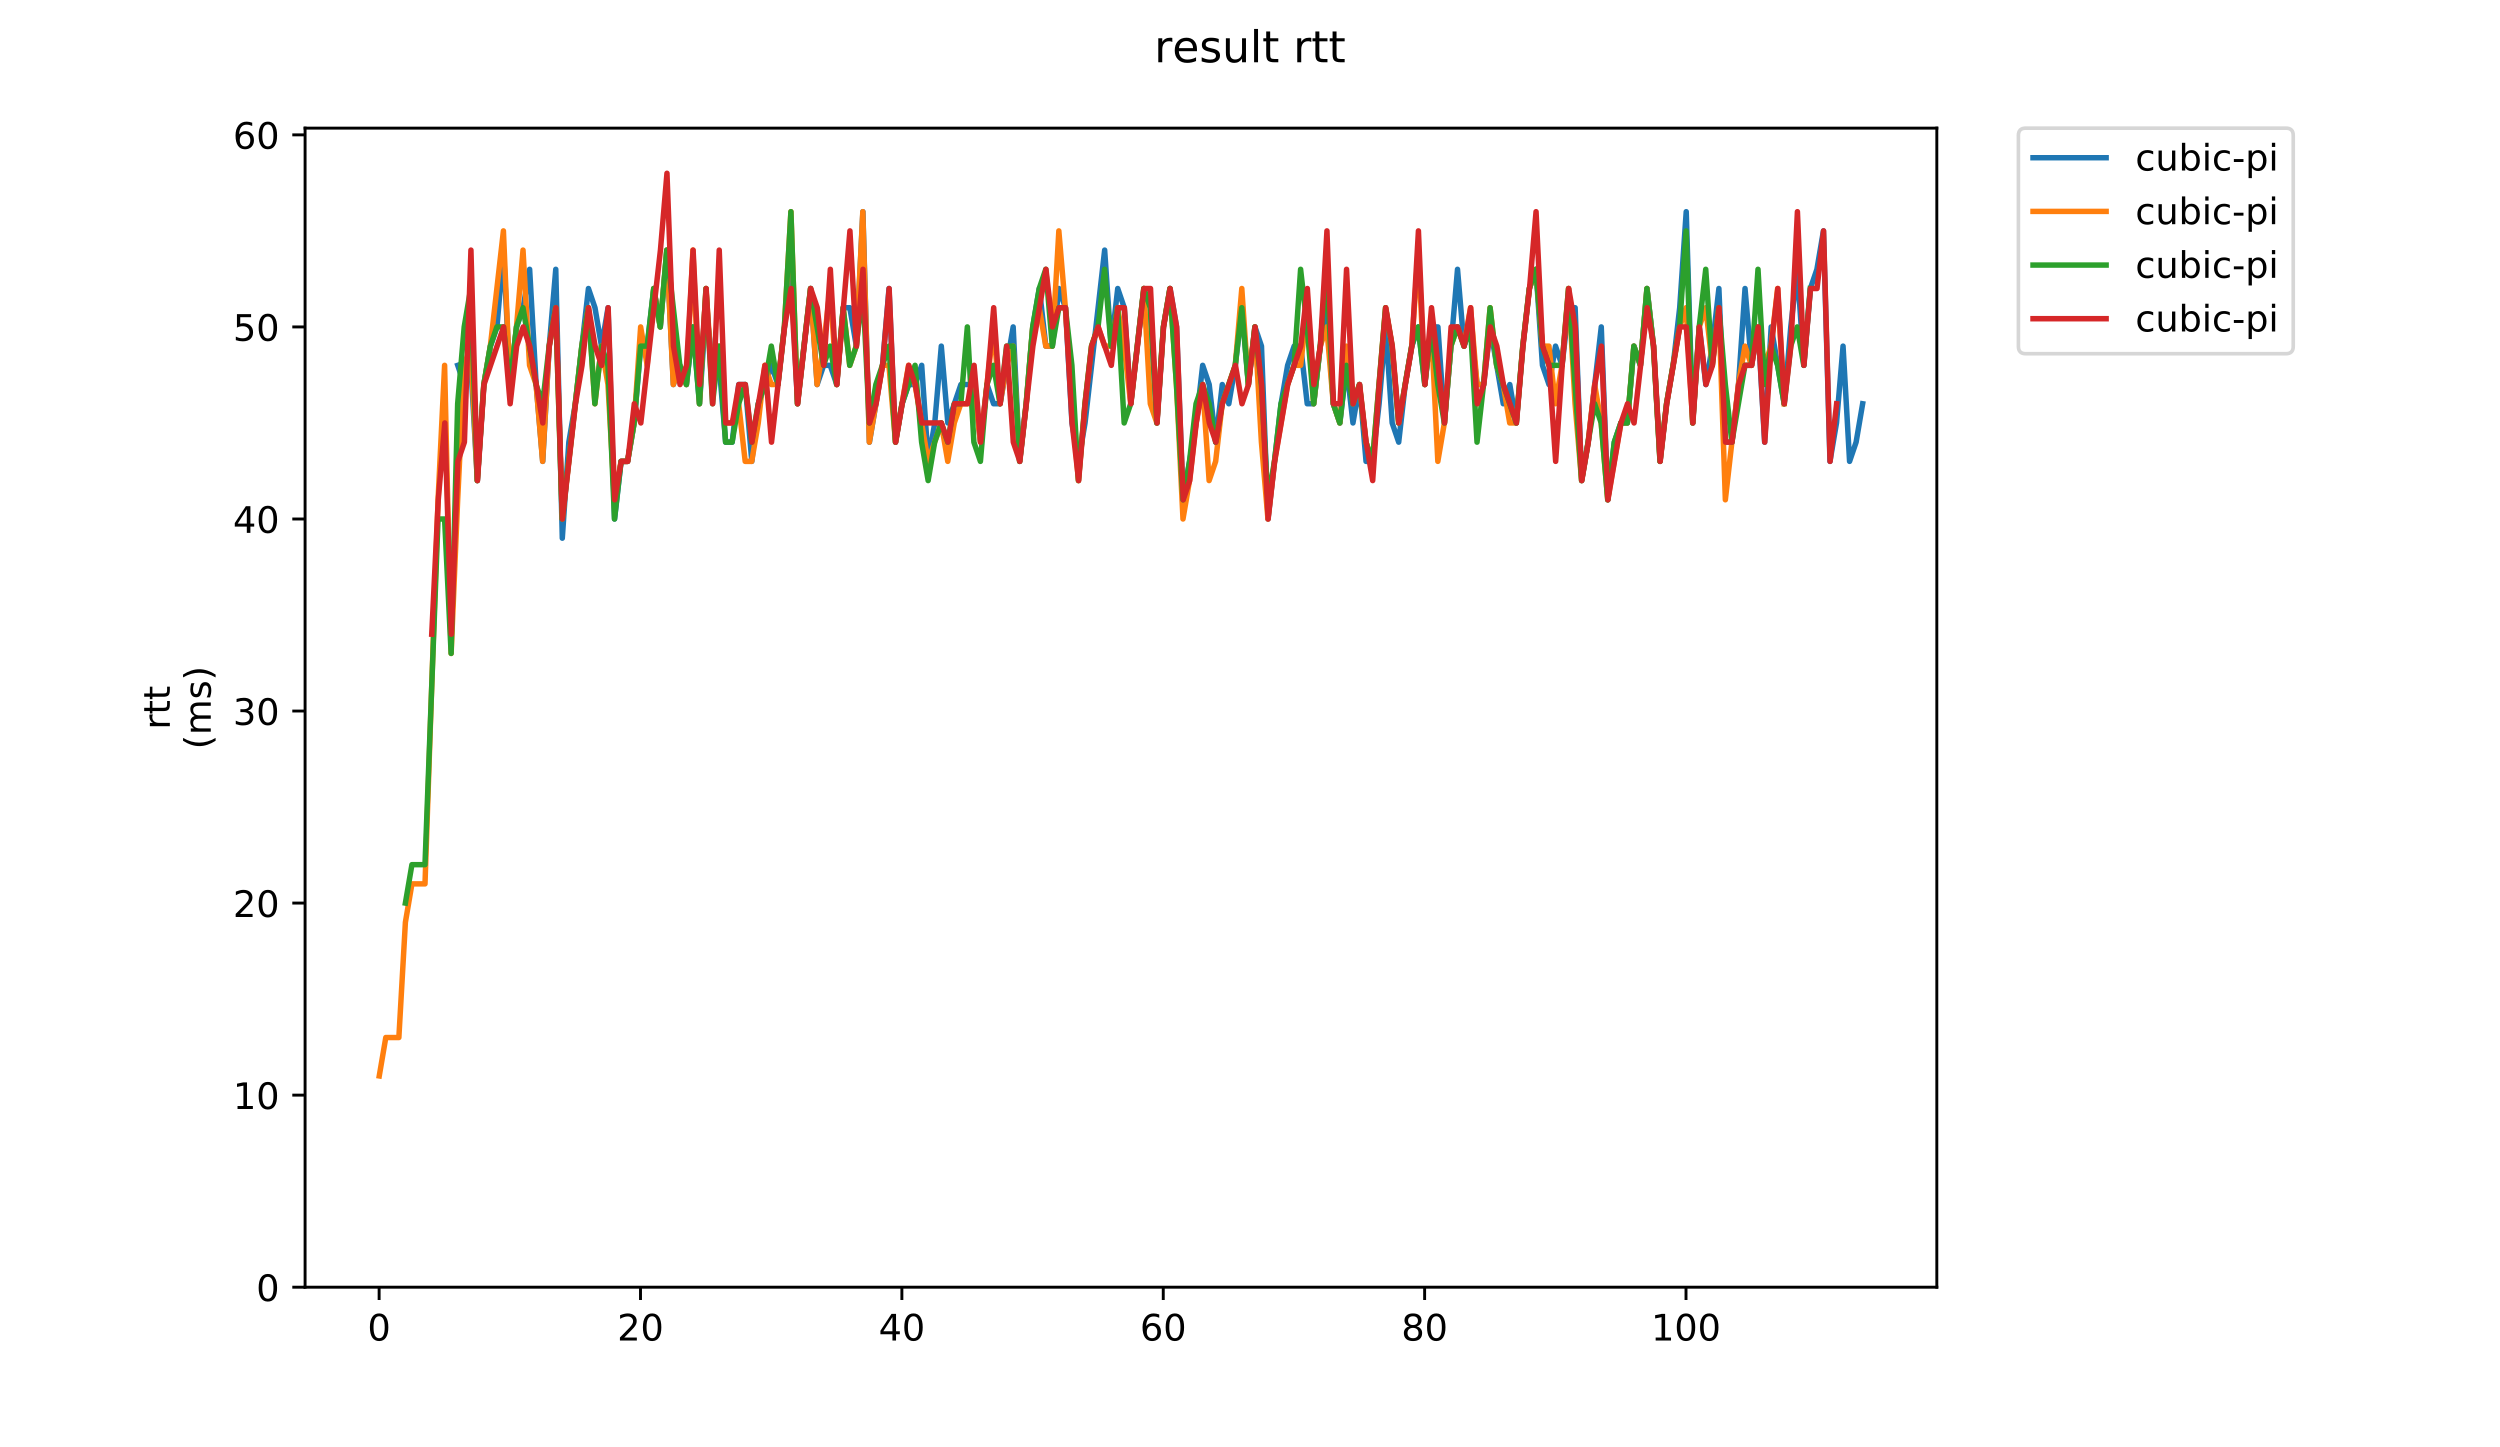 <?xml version="1.0" encoding="utf-8" standalone="no"?>
<!DOCTYPE svg PUBLIC "-//W3C//DTD SVG 1.1//EN"
  "http://www.w3.org/Graphics/SVG/1.1/DTD/svg11.dtd">
<!-- Created with matplotlib (https://matplotlib.org/) -->
<svg height="396pt" version="1.1" viewBox="0 0 684 396" width="684pt" xmlns="http://www.w3.org/2000/svg" xmlns:xlink="http://www.w3.org/1999/xlink">
 <defs>
  <style type="text/css">
*{stroke-linecap:butt;stroke-linejoin:round;}
  </style>
 </defs>
 <g id="figure_1">
  <g id="patch_1">
   <path d="M 0 396 
L 684 396 
L 684 0 
L 0 0 
z
" style="fill:#ffffff;"/>
  </g>
  <g id="axes_1">
   <g id="patch_2">
    <path d="M 83.472 352.174 
L 529.913 352.174 
L 529.913 35.062 
L 83.472 35.062 
z
" style="fill:#ffffff;"/>
   </g>
   <g id="matplotlib.axis_1">
    <g id="xtick_1">
     <g id="line2d_1">
      <defs>
       <path d="M 0 0 
L 0 3.5 
" id="m13b79a2d93" style="stroke:#000000;stroke-width:0.8;"/>
      </defs>
      <g>
       <use style="stroke:#000000;stroke-width:0.8;" x="103.729" xlink:href="#m13b79a2d93" y="352.174"/>
      </g>
     </g>
     <g id="text_1">
      <!-- 0 -->
      <defs>
       <path d="M 31.781 66.406 
Q 24.172 66.406 20.328 58.906 
Q 16.5 51.422 16.5 36.375 
Q 16.5 21.391 20.328 13.891 
Q 24.172 6.391 31.781 6.391 
Q 39.453 6.391 43.281 13.891 
Q 47.125 21.391 47.125 36.375 
Q 47.125 51.422 43.281 58.906 
Q 39.453 66.406 31.781 66.406 
z
M 31.781 74.219 
Q 44.047 74.219 50.516 64.516 
Q 56.984 54.828 56.984 36.375 
Q 56.984 17.969 50.516 8.266 
Q 44.047 -1.422 31.781 -1.422 
Q 19.531 -1.422 13.062 8.266 
Q 6.594 17.969 6.594 36.375 
Q 6.594 54.828 13.062 64.516 
Q 19.531 74.219 31.781 74.219 
z
" id="DejaVuSans-48"/>
      </defs>
      <g transform="translate(100.548 366.773)scale(0.1 -0.1)">
       <use xlink:href="#DejaVuSans-48"/>
      </g>
     </g>
    </g>
    <g id="xtick_2">
     <g id="line2d_2">
      <g>
       <use style="stroke:#000000;stroke-width:0.8;" x="175.242" xlink:href="#m13b79a2d93" y="352.174"/>
      </g>
     </g>
     <g id="text_2">
      <!-- 20 -->
      <defs>
       <path d="M 19.188 8.297 
L 53.609 8.297 
L 53.609 0 
L 7.328 0 
L 7.328 8.297 
Q 12.938 14.109 22.625 23.891 
Q 32.328 33.688 34.812 36.531 
Q 39.547 41.844 41.422 45.531 
Q 43.312 49.219 43.312 52.781 
Q 43.312 58.594 39.234 62.25 
Q 35.156 65.922 28.609 65.922 
Q 23.969 65.922 18.812 64.312 
Q 13.672 62.703 7.812 59.422 
L 7.812 69.391 
Q 13.766 71.781 18.938 73 
Q 24.125 74.219 28.422 74.219 
Q 39.75 74.219 46.484 68.547 
Q 53.219 62.891 53.219 53.422 
Q 53.219 48.922 51.531 44.891 
Q 49.859 40.875 45.406 35.406 
Q 44.188 33.984 37.641 27.219 
Q 31.109 20.453 19.188 8.297 
z
" id="DejaVuSans-50"/>
      </defs>
      <g transform="translate(168.879 366.773)scale(0.1 -0.1)">
       <use xlink:href="#DejaVuSans-50"/>
       <use x="63.623" xlink:href="#DejaVuSans-48"/>
      </g>
     </g>
    </g>
    <g id="xtick_3">
     <g id="line2d_3">
      <g>
       <use style="stroke:#000000;stroke-width:0.8;" x="246.754" xlink:href="#m13b79a2d93" y="352.174"/>
      </g>
     </g>
     <g id="text_3">
      <!-- 40 -->
      <defs>
       <path d="M 37.797 64.312 
L 12.891 25.391 
L 37.797 25.391 
z
M 35.203 72.906 
L 47.609 72.906 
L 47.609 25.391 
L 58.016 25.391 
L 58.016 17.188 
L 47.609 17.188 
L 47.609 0 
L 37.797 0 
L 37.797 17.188 
L 4.891 17.188 
L 4.891 26.703 
z
" id="DejaVuSans-52"/>
      </defs>
      <g transform="translate(240.392 366.773)scale(0.1 -0.1)">
       <use xlink:href="#DejaVuSans-52"/>
       <use x="63.623" xlink:href="#DejaVuSans-48"/>
      </g>
     </g>
    </g>
    <g id="xtick_4">
     <g id="line2d_4">
      <g>
       <use style="stroke:#000000;stroke-width:0.8;" x="318.267" xlink:href="#m13b79a2d93" y="352.174"/>
      </g>
     </g>
     <g id="text_4">
      <!-- 60 -->
      <defs>
       <path d="M 33.016 40.375 
Q 26.375 40.375 22.484 35.828 
Q 18.609 31.297 18.609 23.391 
Q 18.609 15.531 22.484 10.953 
Q 26.375 6.391 33.016 6.391 
Q 39.656 6.391 43.531 10.953 
Q 47.406 15.531 47.406 23.391 
Q 47.406 31.297 43.531 35.828 
Q 39.656 40.375 33.016 40.375 
z
M 52.594 71.297 
L 52.594 62.312 
Q 48.875 64.062 45.094 64.984 
Q 41.312 65.922 37.594 65.922 
Q 27.828 65.922 22.672 59.328 
Q 17.531 52.734 16.797 39.406 
Q 19.672 43.656 24.016 45.922 
Q 28.375 48.188 33.594 48.188 
Q 44.578 48.188 50.953 41.516 
Q 57.328 34.859 57.328 23.391 
Q 57.328 12.156 50.688 5.359 
Q 44.047 -1.422 33.016 -1.422 
Q 20.359 -1.422 13.672 8.266 
Q 6.984 17.969 6.984 36.375 
Q 6.984 53.656 15.188 63.938 
Q 23.391 74.219 37.203 74.219 
Q 40.922 74.219 44.703 73.484 
Q 48.484 72.75 52.594 71.297 
z
" id="DejaVuSans-54"/>
      </defs>
      <g transform="translate(311.904 366.773)scale(0.1 -0.1)">
       <use xlink:href="#DejaVuSans-54"/>
       <use x="63.623" xlink:href="#DejaVuSans-48"/>
      </g>
     </g>
    </g>
    <g id="xtick_5">
     <g id="line2d_5">
      <g>
       <use style="stroke:#000000;stroke-width:0.8;" x="389.779" xlink:href="#m13b79a2d93" y="352.174"/>
      </g>
     </g>
     <g id="text_5">
      <!-- 80 -->
      <defs>
       <path d="M 31.781 34.625 
Q 24.75 34.625 20.719 30.859 
Q 16.703 27.094 16.703 20.516 
Q 16.703 13.922 20.719 10.156 
Q 24.75 6.391 31.781 6.391 
Q 38.812 6.391 42.859 10.172 
Q 46.922 13.969 46.922 20.516 
Q 46.922 27.094 42.891 30.859 
Q 38.875 34.625 31.781 34.625 
z
M 21.922 38.812 
Q 15.578 40.375 12.031 44.719 
Q 8.5 49.078 8.5 55.328 
Q 8.5 64.062 14.719 69.141 
Q 20.953 74.219 31.781 74.219 
Q 42.672 74.219 48.875 69.141 
Q 55.078 64.062 55.078 55.328 
Q 55.078 49.078 51.531 44.719 
Q 48 40.375 41.703 38.812 
Q 48.828 37.156 52.797 32.312 
Q 56.781 27.484 56.781 20.516 
Q 56.781 9.906 50.312 4.234 
Q 43.844 -1.422 31.781 -1.422 
Q 19.734 -1.422 13.25 4.234 
Q 6.781 9.906 6.781 20.516 
Q 6.781 27.484 10.781 32.312 
Q 14.797 37.156 21.922 38.812 
z
M 18.312 54.391 
Q 18.312 48.734 21.844 45.562 
Q 25.391 42.391 31.781 42.391 
Q 38.141 42.391 41.719 45.562 
Q 45.312 48.734 45.312 54.391 
Q 45.312 60.062 41.719 63.234 
Q 38.141 66.406 31.781 66.406 
Q 25.391 66.406 21.844 63.234 
Q 18.312 60.062 18.312 54.391 
z
" id="DejaVuSans-56"/>
      </defs>
      <g transform="translate(383.417 366.773)scale(0.1 -0.1)">
       <use xlink:href="#DejaVuSans-56"/>
       <use x="63.623" xlink:href="#DejaVuSans-48"/>
      </g>
     </g>
    </g>
    <g id="xtick_6">
     <g id="line2d_6">
      <g>
       <use style="stroke:#000000;stroke-width:0.8;" x="461.292" xlink:href="#m13b79a2d93" y="352.174"/>
      </g>
     </g>
     <g id="text_6">
      <!-- 100 -->
      <defs>
       <path d="M 12.406 8.297 
L 28.516 8.297 
L 28.516 63.922 
L 10.984 60.406 
L 10.984 69.391 
L 28.422 72.906 
L 38.281 72.906 
L 38.281 8.297 
L 54.391 8.297 
L 54.391 0 
L 12.406 0 
z
" id="DejaVuSans-49"/>
      </defs>
      <g transform="translate(451.748 366.773)scale(0.1 -0.1)">
       <use xlink:href="#DejaVuSans-49"/>
       <use x="63.623" xlink:href="#DejaVuSans-48"/>
       <use x="127.246" xlink:href="#DejaVuSans-48"/>
      </g>
     </g>
    </g>
   </g>
   <g id="matplotlib.axis_2">
    <g id="ytick_1">
     <g id="line2d_7">
      <defs>
       <path d="M 0 0 
L -3.5 0 
" id="m923ff69e52" style="stroke:#000000;stroke-width:0.8;"/>
      </defs>
      <g>
       <use style="stroke:#000000;stroke-width:0.8;" x="83.472" xlink:href="#m923ff69e52" y="352.174"/>
      </g>
     </g>
     <g id="text_7">
      <!-- 0 -->
      <g transform="translate(70.11 355.973)scale(0.1 -0.1)">
       <use xlink:href="#DejaVuSans-48"/>
      </g>
     </g>
    </g>
    <g id="ytick_2">
     <g id="line2d_8">
      <g>
       <use style="stroke:#000000;stroke-width:0.8;" x="83.472" xlink:href="#m923ff69e52" y="299.629"/>
      </g>
     </g>
     <g id="text_8">
      <!-- 10 -->
      <g transform="translate(63.747 303.428)scale(0.1 -0.1)">
       <use xlink:href="#DejaVuSans-49"/>
       <use x="63.623" xlink:href="#DejaVuSans-48"/>
      </g>
     </g>
    </g>
    <g id="ytick_3">
     <g id="line2d_9">
      <g>
       <use style="stroke:#000000;stroke-width:0.8;" x="83.472" xlink:href="#m923ff69e52" y="247.083"/>
      </g>
     </g>
     <g id="text_9">
      <!-- 20 -->
      <g transform="translate(63.747 250.883)scale(0.1 -0.1)">
       <use xlink:href="#DejaVuSans-50"/>
       <use x="63.623" xlink:href="#DejaVuSans-48"/>
      </g>
     </g>
    </g>
    <g id="ytick_4">
     <g id="line2d_10">
      <g>
       <use style="stroke:#000000;stroke-width:0.8;" x="83.472" xlink:href="#m923ff69e52" y="194.538"/>
      </g>
     </g>
     <g id="text_10">
      <!-- 30 -->
      <defs>
       <path d="M 40.578 39.312 
Q 47.656 37.797 51.625 33 
Q 55.609 28.219 55.609 21.188 
Q 55.609 10.406 48.188 4.484 
Q 40.766 -1.422 27.094 -1.422 
Q 22.516 -1.422 17.656 -0.516 
Q 12.797 0.391 7.625 2.203 
L 7.625 11.719 
Q 11.719 9.328 16.594 8.109 
Q 21.484 6.891 26.812 6.891 
Q 36.078 6.891 40.938 10.547 
Q 45.797 14.203 45.797 21.188 
Q 45.797 27.641 41.281 31.266 
Q 36.766 34.906 28.719 34.906 
L 20.219 34.906 
L 20.219 43.016 
L 29.109 43.016 
Q 36.375 43.016 40.234 45.922 
Q 44.094 48.828 44.094 54.297 
Q 44.094 59.906 40.109 62.906 
Q 36.141 65.922 28.719 65.922 
Q 24.656 65.922 20.016 65.031 
Q 15.375 64.156 9.812 62.312 
L 9.812 71.094 
Q 15.438 72.656 20.344 73.438 
Q 25.25 74.219 29.594 74.219 
Q 40.828 74.219 47.359 69.109 
Q 53.906 64.016 53.906 55.328 
Q 53.906 49.266 50.438 45.094 
Q 46.969 40.922 40.578 39.312 
z
" id="DejaVuSans-51"/>
      </defs>
      <g transform="translate(63.747 198.337)scale(0.1 -0.1)">
       <use xlink:href="#DejaVuSans-51"/>
       <use x="63.623" xlink:href="#DejaVuSans-48"/>
      </g>
     </g>
    </g>
    <g id="ytick_5">
     <g id="line2d_11">
      <g>
       <use style="stroke:#000000;stroke-width:0.8;" x="83.472" xlink:href="#m923ff69e52" y="141.992"/>
      </g>
     </g>
     <g id="text_11">
      <!-- 40 -->
      <g transform="translate(63.747 145.792)scale(0.1 -0.1)">
       <use xlink:href="#DejaVuSans-52"/>
       <use x="63.623" xlink:href="#DejaVuSans-48"/>
      </g>
     </g>
    </g>
    <g id="ytick_6">
     <g id="line2d_12">
      <g>
       <use style="stroke:#000000;stroke-width:0.8;" x="83.472" xlink:href="#m923ff69e52" y="89.447"/>
      </g>
     </g>
     <g id="text_12">
      <!-- 50 -->
      <defs>
       <path d="M 10.797 72.906 
L 49.516 72.906 
L 49.516 64.594 
L 19.828 64.594 
L 19.828 46.734 
Q 21.969 47.469 24.109 47.828 
Q 26.266 48.188 28.422 48.188 
Q 40.625 48.188 47.75 41.5 
Q 54.891 34.812 54.891 23.391 
Q 54.891 11.625 47.562 5.094 
Q 40.234 -1.422 26.906 -1.422 
Q 22.312 -1.422 17.547 -0.641 
Q 12.797 0.141 7.719 1.703 
L 7.719 11.625 
Q 12.109 9.234 16.797 8.062 
Q 21.484 6.891 26.703 6.891 
Q 35.156 6.891 40.078 11.328 
Q 45.016 15.766 45.016 23.391 
Q 45.016 31 40.078 35.438 
Q 35.156 39.891 26.703 39.891 
Q 22.75 39.891 18.812 39.016 
Q 14.891 38.141 10.797 36.281 
z
" id="DejaVuSans-53"/>
      </defs>
      <g transform="translate(63.747 93.246)scale(0.1 -0.1)">
       <use xlink:href="#DejaVuSans-53"/>
       <use x="63.623" xlink:href="#DejaVuSans-48"/>
      </g>
     </g>
    </g>
    <g id="ytick_7">
     <g id="line2d_13">
      <g>
       <use style="stroke:#000000;stroke-width:0.8;" x="83.472" xlink:href="#m923ff69e52" y="36.902"/>
      </g>
     </g>
     <g id="text_13">
      <!-- 60 -->
      <g transform="translate(63.747 40.701)scale(0.1 -0.1)">
       <use xlink:href="#DejaVuSans-54"/>
       <use x="63.623" xlink:href="#DejaVuSans-48"/>
      </g>
     </g>
    </g>
    <g id="text_14">
     <!-- rtt -->
     <defs>
      <path d="M 41.109 46.297 
Q 39.594 47.172 37.812 47.578 
Q 36.031 48 33.891 48 
Q 26.266 48 22.188 43.047 
Q 18.109 38.094 18.109 28.812 
L 18.109 0 
L 9.078 0 
L 9.078 54.688 
L 18.109 54.688 
L 18.109 46.188 
Q 20.953 51.172 25.484 53.578 
Q 30.031 56 36.531 56 
Q 37.453 56 38.578 55.875 
Q 39.703 55.766 41.062 55.516 
z
" id="DejaVuSans-114"/>
      <path d="M 18.312 70.219 
L 18.312 54.688 
L 36.812 54.688 
L 36.812 47.703 
L 18.312 47.703 
L 18.312 18.016 
Q 18.312 11.328 20.141 9.422 
Q 21.969 7.516 27.594 7.516 
L 36.812 7.516 
L 36.812 0 
L 27.594 0 
Q 17.188 0 13.234 3.875 
Q 9.281 7.766 9.281 18.016 
L 9.281 47.703 
L 2.688 47.703 
L 2.688 54.688 
L 9.281 54.688 
L 9.281 70.219 
z
" id="DejaVuSans-116"/>
     </defs>
     <g transform="translate(46.47 199.594)rotate(-90)scale(0.1 -0.1)">
      <use xlink:href="#DejaVuSans-114"/>
      <use x="41.113" xlink:href="#DejaVuSans-116"/>
      <use x="80.322" xlink:href="#DejaVuSans-116"/>
     </g>
     <!-- (ms) -->
     <defs>
      <path d="M 31 75.875 
Q 24.469 64.656 21.281 53.656 
Q 18.109 42.672 18.109 31.391 
Q 18.109 20.125 21.312 9.062 
Q 24.516 -2 31 -13.188 
L 23.188 -13.188 
Q 15.875 -1.703 12.234 9.375 
Q 8.594 20.453 8.594 31.391 
Q 8.594 42.281 12.203 53.312 
Q 15.828 64.359 23.188 75.875 
z
" id="DejaVuSans-40"/>
      <path d="M 52 44.188 
Q 55.375 50.25 60.062 53.125 
Q 64.75 56 71.094 56 
Q 79.641 56 84.281 50.016 
Q 88.922 44.047 88.922 33.016 
L 88.922 0 
L 79.891 0 
L 79.891 32.719 
Q 79.891 40.578 77.094 44.375 
Q 74.312 48.188 68.609 48.188 
Q 61.625 48.188 57.562 43.547 
Q 53.516 38.922 53.516 30.906 
L 53.516 0 
L 44.484 0 
L 44.484 32.719 
Q 44.484 40.625 41.703 44.406 
Q 38.922 48.188 33.109 48.188 
Q 26.219 48.188 22.156 43.531 
Q 18.109 38.875 18.109 30.906 
L 18.109 0 
L 9.078 0 
L 9.078 54.688 
L 18.109 54.688 
L 18.109 46.188 
Q 21.188 51.219 25.484 53.609 
Q 29.781 56 35.688 56 
Q 41.656 56 45.828 52.969 
Q 50 49.953 52 44.188 
z
" id="DejaVuSans-109"/>
      <path d="M 44.281 53.078 
L 44.281 44.578 
Q 40.484 46.531 36.375 47.5 
Q 32.281 48.484 27.875 48.484 
Q 21.188 48.484 17.844 46.438 
Q 14.5 44.391 14.5 40.281 
Q 14.5 37.156 16.891 35.375 
Q 19.281 33.594 26.516 31.984 
L 29.594 31.297 
Q 39.156 29.25 43.188 25.516 
Q 47.219 21.781 47.219 15.094 
Q 47.219 7.469 41.188 3.016 
Q 35.156 -1.422 24.609 -1.422 
Q 20.219 -1.422 15.453 -0.562 
Q 10.688 0.297 5.422 2 
L 5.422 11.281 
Q 10.406 8.688 15.234 7.391 
Q 20.062 6.109 24.812 6.109 
Q 31.156 6.109 34.562 8.281 
Q 37.984 10.453 37.984 14.406 
Q 37.984 18.062 35.516 20.016 
Q 33.062 21.969 24.703 23.781 
L 21.578 24.516 
Q 13.234 26.266 9.516 29.906 
Q 5.812 33.547 5.812 39.891 
Q 5.812 47.609 11.281 51.797 
Q 16.75 56 26.812 56 
Q 31.781 56 36.172 55.266 
Q 40.578 54.547 44.281 53.078 
z
" id="DejaVuSans-115"/>
      <path d="M 8.016 75.875 
L 15.828 75.875 
Q 23.141 64.359 26.781 53.312 
Q 30.422 42.281 30.422 31.391 
Q 30.422 20.453 26.781 9.375 
Q 23.141 -1.703 15.828 -13.188 
L 8.016 -13.188 
Q 14.5 -2 17.703 9.062 
Q 20.906 20.125 20.906 31.391 
Q 20.906 42.672 17.703 53.656 
Q 14.5 64.656 8.016 75.875 
z
" id="DejaVuSans-41"/>
     </defs>
     <g transform="translate(57.668 204.995)rotate(-90)scale(0.1 -0.1)">
      <use xlink:href="#DejaVuSans-40"/>
      <use x="39.014" xlink:href="#DejaVuSans-109"/>
      <use x="136.426" xlink:href="#DejaVuSans-115"/>
      <use x="188.525" xlink:href="#DejaVuSans-41"/>
     </g>
    </g>
   </g>
   <g id="line2d_14">
    <path clip-path="url(#pbd45cb6686)" d="M 125.24 99.956 
L 127.028 105.211 
L 128.816 99.956 
L 130.604 131.483 
L 132.392 105.211 
L 134.179 94.702 
L 135.967 89.447 
L 137.755 68.429 
L 139.543 105.211 
L 141.331 89.447 
L 143.118 84.192 
L 144.906 73.683 
L 146.694 105.211 
L 148.482 126.229 
L 150.27 94.702 
L 152.058 73.683 
L 153.845 147.247 
L 155.633 120.974 
L 157.421 110.465 
L 160.997 78.938 
L 162.784 84.192 
L 164.572 94.702 
L 166.36 84.192 
L 168.148 141.992 
L 169.936 126.229 
L 171.723 126.229 
L 173.511 115.72 
L 175.299 94.702 
L 177.087 94.702 
L 178.875 78.938 
L 180.663 89.447 
L 182.45 68.429 
L 184.238 105.211 
L 186.026 99.956 
L 187.814 105.211 
L 189.602 89.447 
L 191.389 110.465 
L 193.177 84.192 
L 194.965 99.956 
L 196.753 99.956 
L 198.541 120.974 
L 200.328 120.974 
L 202.116 105.211 
L 203.904 105.211 
L 205.692 126.229 
L 207.48 110.465 
L 211.055 99.956 
L 212.843 105.211 
L 216.419 73.683 
L 218.207 110.465 
L 221.782 78.938 
L 223.57 105.211 
L 225.358 99.956 
L 227.146 99.956 
L 228.933 105.211 
L 230.721 84.192 
L 232.509 84.192 
L 234.297 94.702 
L 236.085 57.92 
L 237.873 120.974 
L 241.448 99.956 
L 243.236 78.938 
L 245.024 120.974 
L 246.812 110.465 
L 248.599 105.211 
L 250.387 105.211 
L 252.175 99.956 
L 253.963 126.229 
L 255.751 115.72 
L 257.539 94.702 
L 259.326 115.72 
L 262.902 105.211 
L 266.478 105.211 
L 268.265 120.974 
L 270.053 105.211 
L 271.841 110.465 
L 273.629 110.465 
L 277.204 89.447 
L 278.992 126.229 
L 280.78 110.465 
L 282.568 89.447 
L 284.356 78.938 
L 286.144 94.702 
L 287.931 94.702 
L 289.719 78.938 
L 291.507 84.192 
L 293.295 115.72 
L 295.083 126.229 
L 296.87 115.72 
L 302.234 68.429 
L 304.022 94.702 
L 305.809 78.938 
L 307.597 84.192 
L 309.385 110.465 
L 312.961 78.938 
L 314.749 84.192 
L 316.536 115.72 
L 318.324 89.447 
L 320.112 78.938 
L 321.9 89.447 
L 323.688 136.738 
L 327.263 115.72 
L 329.051 99.956 
L 330.839 105.211 
L 332.627 120.974 
L 334.414 105.211 
L 336.202 110.465 
L 337.99 99.956 
L 339.778 84.192 
L 341.566 105.211 
L 343.354 89.447 
L 345.141 94.702 
L 346.929 141.992 
L 350.505 110.465 
L 352.293 99.956 
L 354.08 94.702 
L 355.868 94.702 
L 357.656 110.465 
L 359.444 110.465 
L 361.232 94.702 
L 363.02 84.192 
L 364.807 110.465 
L 366.595 115.72 
L 368.383 99.956 
L 370.171 115.72 
L 371.959 105.211 
L 373.746 126.229 
L 375.534 126.229 
L 377.322 110.465 
L 379.11 89.447 
L 380.898 115.72 
L 382.685 120.974 
L 384.473 105.211 
L 386.261 94.702 
L 388.049 89.447 
L 389.837 105.211 
L 391.625 89.447 
L 393.412 89.447 
L 395.2 115.72 
L 398.776 73.683 
L 400.564 94.702 
L 402.351 89.447 
L 404.139 105.211 
L 405.927 105.211 
L 407.715 89.447 
L 411.29 110.465 
L 413.078 105.211 
L 414.866 115.72 
L 416.654 94.702 
L 418.442 78.938 
L 420.23 73.683 
L 422.017 99.956 
L 423.805 105.211 
L 425.593 94.702 
L 427.381 99.956 
L 429.169 84.192 
L 430.956 84.192 
L 432.744 131.483 
L 434.532 120.974 
L 438.108 89.447 
L 439.895 136.738 
L 441.683 120.974 
L 443.471 115.72 
L 445.259 115.72 
L 447.047 94.702 
L 448.835 99.956 
L 450.622 78.938 
L 452.41 94.702 
L 454.198 126.229 
L 455.986 110.465 
L 457.774 99.956 
L 459.561 84.192 
L 461.349 57.92 
L 463.137 115.72 
L 464.925 89.447 
L 466.713 105.211 
L 468.501 94.702 
L 470.288 78.938 
L 472.076 120.974 
L 473.864 120.974 
L 475.652 105.211 
L 477.44 78.938 
L 479.227 99.956 
L 481.015 89.447 
L 482.803 120.974 
L 484.591 89.447 
L 488.166 110.465 
L 489.954 89.447 
L 491.742 73.683 
L 493.53 99.956 
L 495.318 78.938 
L 497.106 73.683 
L 498.893 63.174 
L 500.681 126.229 
L 502.469 115.72 
L 504.257 94.702 
L 506.045 126.229 
L 507.832 120.974 
L 509.62 110.465 
L 509.62 110.465 
" style="fill:none;stroke:#1f77b4;stroke-linecap:square;stroke-width:1.5;"/>
   </g>
   <g id="line2d_15">
    <path clip-path="url(#pbd45cb6686)" d="M 103.765 294.374 
L 105.553 283.865 
L 109.129 283.865 
L 110.916 252.338 
L 112.704 241.829 
L 116.28 241.829 
L 119.855 136.738 
L 121.643 99.956 
L 123.431 178.774 
L 125.219 136.738 
L 127.007 99.956 
L 128.794 94.702 
L 130.582 131.483 
L 132.37 105.211 
L 134.158 94.702 
L 137.734 63.174 
L 139.521 105.211 
L 141.309 89.447 
L 143.097 68.429 
L 144.885 99.956 
L 146.673 105.211 
L 148.46 126.229 
L 150.248 94.702 
L 152.036 84.192 
L 153.824 141.992 
L 159.187 94.702 
L 160.975 84.192 
L 162.763 110.465 
L 164.551 94.702 
L 166.339 105.211 
L 168.126 136.738 
L 169.914 126.229 
L 171.702 126.229 
L 173.49 115.72 
L 175.278 89.447 
L 177.065 99.956 
L 178.853 78.938 
L 180.641 89.447 
L 182.429 68.429 
L 184.217 105.211 
L 186.005 99.956 
L 187.792 105.211 
L 189.58 68.429 
L 191.368 110.465 
L 193.156 78.938 
L 194.944 105.211 
L 196.731 94.702 
L 198.519 115.72 
L 200.307 115.72 
L 202.095 110.465 
L 203.883 126.229 
L 205.67 126.229 
L 207.458 115.72 
L 209.246 99.956 
L 211.034 105.211 
L 212.822 105.211 
L 214.61 89.447 
L 216.397 57.92 
L 218.185 110.465 
L 221.761 78.938 
L 223.549 105.211 
L 225.336 94.702 
L 227.124 78.938 
L 228.912 105.211 
L 230.7 84.192 
L 232.488 99.956 
L 234.275 94.702 
L 236.063 57.92 
L 237.851 120.974 
L 241.427 99.956 
L 243.215 99.956 
L 245.002 120.974 
L 248.578 99.956 
L 250.366 105.211 
L 253.941 126.229 
L 257.517 115.72 
L 259.305 126.229 
L 261.093 115.72 
L 262.88 110.465 
L 264.668 110.465 
L 266.456 105.211 
L 268.244 120.974 
L 271.82 89.447 
L 273.607 110.465 
L 275.395 99.956 
L 277.183 94.702 
L 278.971 126.229 
L 280.759 110.465 
L 282.546 89.447 
L 284.334 84.192 
L 286.122 94.702 
L 287.91 94.702 
L 289.698 63.174 
L 291.486 84.192 
L 293.273 110.465 
L 295.061 131.483 
L 296.849 110.465 
L 298.637 94.702 
L 300.425 89.447 
L 302.212 94.702 
L 304 94.702 
L 305.788 84.192 
L 307.576 94.702 
L 309.364 110.465 
L 312.939 78.938 
L 314.727 110.465 
L 316.515 115.72 
L 318.303 89.447 
L 320.091 78.938 
L 321.878 105.211 
L 323.666 141.992 
L 325.454 131.483 
L 327.242 115.72 
L 329.03 105.211 
L 330.817 131.483 
L 332.605 126.229 
L 334.393 110.465 
L 337.969 99.956 
L 339.756 78.938 
L 341.544 105.211 
L 343.332 89.447 
L 345.12 120.974 
L 346.908 141.992 
L 348.696 126.229 
L 352.271 105.211 
L 354.059 99.956 
L 355.847 99.956 
L 357.635 84.192 
L 359.422 110.465 
L 361.21 94.702 
L 362.998 89.447 
L 364.786 110.465 
L 366.574 115.72 
L 368.361 94.702 
L 370.149 110.465 
L 371.937 105.211 
L 373.725 120.974 
L 375.513 126.229 
L 379.088 84.192 
L 380.876 94.702 
L 382.664 115.72 
L 386.24 94.702 
L 388.027 68.429 
L 389.815 105.211 
L 391.603 89.447 
L 393.391 126.229 
L 395.179 115.72 
L 396.967 94.702 
L 398.754 89.447 
L 400.542 94.702 
L 402.33 84.192 
L 404.118 105.211 
L 405.906 105.211 
L 407.693 84.192 
L 409.481 99.956 
L 411.269 105.211 
L 413.057 115.72 
L 414.845 115.72 
L 416.632 94.702 
L 418.42 78.938 
L 420.208 73.683 
L 421.996 94.702 
L 423.784 94.702 
L 425.572 110.465 
L 427.359 99.956 
L 429.147 78.938 
L 430.935 110.465 
L 432.723 131.483 
L 434.511 120.974 
L 436.298 105.211 
L 438.086 115.72 
L 439.874 136.738 
L 443.45 115.72 
L 445.237 115.72 
L 447.025 94.702 
L 448.813 99.956 
L 450.601 78.938 
L 452.389 94.702 
L 454.177 126.229 
L 455.964 110.465 
L 459.54 89.447 
L 461.328 84.192 
L 463.116 115.72 
L 464.903 89.447 
L 466.691 84.192 
L 468.479 99.956 
L 470.267 84.192 
L 472.055 136.738 
L 475.63 105.211 
L 477.418 94.702 
L 479.206 99.956 
L 480.994 89.447 
L 482.782 99.956 
L 484.569 94.702 
L 486.357 78.938 
L 488.145 110.465 
L 488.145 110.465 
" style="fill:none;stroke:#ff7f0e;stroke-linecap:square;stroke-width:1.5;"/>
   </g>
   <g id="line2d_16">
    <path clip-path="url(#pbd45cb6686)" d="M 110.913 247.083 
L 112.701 236.574 
L 116.276 236.574 
L 119.852 141.992 
L 121.64 141.992 
L 123.427 178.774 
L 125.215 110.465 
L 127.003 89.447 
L 128.791 78.938 
L 130.579 131.483 
L 132.367 105.211 
L 134.154 94.702 
L 135.942 89.447 
L 137.73 89.447 
L 139.518 105.211 
L 141.306 89.447 
L 143.093 84.192 
L 146.669 105.211 
L 148.457 110.465 
L 150.245 94.702 
L 152.032 84.192 
L 153.82 141.992 
L 159.184 94.702 
L 160.972 84.192 
L 162.759 110.465 
L 164.547 94.702 
L 166.335 99.956 
L 168.123 141.992 
L 169.911 126.229 
L 171.698 126.229 
L 173.486 115.72 
L 175.274 94.702 
L 177.062 94.702 
L 178.85 78.938 
L 180.638 89.447 
L 182.425 68.429 
L 186.001 99.956 
L 187.789 105.211 
L 189.577 89.447 
L 191.364 110.465 
L 193.152 78.938 
L 194.94 110.465 
L 196.728 94.702 
L 198.516 120.974 
L 200.303 120.974 
L 202.091 110.465 
L 203.879 105.211 
L 205.667 120.974 
L 207.455 110.465 
L 209.243 105.211 
L 211.03 94.702 
L 212.818 105.211 
L 214.606 89.447 
L 216.394 57.92 
L 218.182 110.465 
L 221.757 78.938 
L 225.333 99.956 
L 227.121 94.702 
L 228.908 105.211 
L 230.696 84.192 
L 232.484 99.956 
L 234.272 94.702 
L 236.06 78.938 
L 237.848 115.72 
L 239.635 105.211 
L 243.211 94.702 
L 244.999 120.974 
L 246.787 110.465 
L 250.362 99.956 
L 252.15 120.974 
L 253.938 131.483 
L 255.726 120.974 
L 257.513 115.72 
L 259.301 120.974 
L 261.089 110.465 
L 262.877 110.465 
L 264.665 89.447 
L 266.453 120.974 
L 268.24 126.229 
L 270.028 105.211 
L 271.816 99.956 
L 273.604 110.465 
L 275.392 94.702 
L 277.179 94.702 
L 278.967 126.229 
L 280.755 110.465 
L 282.543 89.447 
L 284.331 78.938 
L 286.118 73.683 
L 287.906 94.702 
L 289.694 84.192 
L 291.482 84.192 
L 293.27 99.956 
L 295.058 131.483 
L 296.845 110.465 
L 298.633 94.702 
L 300.421 89.447 
L 302.209 73.683 
L 303.997 94.702 
L 305.784 84.192 
L 307.572 115.72 
L 309.36 110.465 
L 312.936 78.938 
L 314.724 84.192 
L 316.511 115.72 
L 318.299 89.447 
L 320.087 78.938 
L 321.875 105.211 
L 323.663 136.738 
L 325.45 126.229 
L 327.238 110.465 
L 329.026 105.211 
L 330.814 110.465 
L 332.602 120.974 
L 334.389 110.465 
L 337.965 99.956 
L 339.753 84.192 
L 341.541 105.211 
L 343.329 89.447 
L 345.116 105.211 
L 346.904 136.738 
L 348.692 126.229 
L 350.48 110.465 
L 354.055 99.956 
L 355.843 73.683 
L 357.631 89.447 
L 359.419 110.465 
L 361.207 94.702 
L 362.994 73.683 
L 364.782 110.465 
L 366.57 115.72 
L 368.358 99.956 
L 370.146 110.465 
L 371.934 105.211 
L 373.721 120.974 
L 375.509 126.229 
L 379.085 84.192 
L 380.873 94.702 
L 382.66 115.72 
L 386.236 94.702 
L 388.024 89.447 
L 389.812 105.211 
L 391.599 89.447 
L 393.387 105.211 
L 395.175 115.72 
L 396.963 94.702 
L 398.751 89.447 
L 400.539 94.702 
L 402.326 89.447 
L 404.114 120.974 
L 405.902 105.211 
L 407.69 84.192 
L 409.478 99.956 
L 414.841 115.72 
L 416.629 94.702 
L 418.417 78.938 
L 420.205 73.683 
L 421.992 94.702 
L 423.78 99.956 
L 427.356 99.956 
L 429.144 78.938 
L 432.719 131.483 
L 436.295 110.465 
L 438.083 115.72 
L 439.87 136.738 
L 441.658 120.974 
L 443.446 115.72 
L 445.234 115.72 
L 447.022 94.702 
L 448.81 99.956 
L 450.597 78.938 
L 452.385 94.702 
L 454.173 126.229 
L 455.961 110.465 
L 459.536 89.447 
L 461.324 63.174 
L 463.112 115.72 
L 464.9 89.447 
L 466.688 73.683 
L 468.475 99.956 
L 470.263 84.192 
L 472.051 105.211 
L 473.839 120.974 
L 477.415 99.956 
L 479.202 99.956 
L 480.99 73.683 
L 482.778 105.211 
L 484.566 94.702 
L 486.354 99.956 
L 488.141 110.465 
L 489.929 94.702 
L 491.717 89.447 
L 493.505 99.956 
L 495.293 78.938 
L 495.293 78.938 
" style="fill:none;stroke:#2ca02c;stroke-linecap:square;stroke-width:1.5;"/>
   </g>
   <g id="line2d_17">
    <path clip-path="url(#pbd45cb6686)" d="M 118.121 173.52 
L 119.909 136.738 
L 121.697 115.72 
L 123.485 173.52 
L 125.272 126.229 
L 127.06 120.974 
L 128.848 68.429 
L 130.636 131.483 
L 132.424 105.211 
L 137.787 89.447 
L 139.575 110.465 
L 141.363 94.702 
L 143.151 89.447 
L 144.938 94.702 
L 148.514 115.72 
L 150.302 94.702 
L 152.09 84.192 
L 153.878 141.992 
L 157.453 110.465 
L 159.241 99.956 
L 161.029 84.192 
L 162.817 94.702 
L 164.604 99.956 
L 166.392 84.192 
L 168.18 136.738 
L 169.968 126.229 
L 171.756 126.229 
L 173.543 110.465 
L 175.331 115.72 
L 180.695 68.429 
L 182.483 47.411 
L 184.27 94.702 
L 186.058 105.211 
L 187.846 99.956 
L 189.634 68.429 
L 191.422 105.211 
L 193.209 78.938 
L 194.997 110.465 
L 196.785 68.429 
L 198.573 115.72 
L 200.361 115.72 
L 202.148 105.211 
L 203.936 105.211 
L 205.724 120.974 
L 209.3 99.956 
L 211.088 120.974 
L 214.663 89.447 
L 216.451 78.938 
L 218.239 110.465 
L 221.814 78.938 
L 223.602 84.192 
L 225.39 99.956 
L 227.178 73.683 
L 228.966 105.211 
L 232.541 63.174 
L 234.329 94.702 
L 236.117 73.683 
L 237.905 115.72 
L 239.693 110.465 
L 241.48 99.956 
L 243.268 78.938 
L 245.056 120.974 
L 248.632 99.956 
L 250.419 105.211 
L 252.207 115.72 
L 257.571 115.72 
L 259.359 120.974 
L 261.146 110.465 
L 264.722 110.465 
L 266.51 99.956 
L 268.298 120.974 
L 270.085 105.211 
L 271.873 84.192 
L 273.661 110.465 
L 275.449 94.702 
L 277.237 120.974 
L 279.024 126.229 
L 282.6 94.702 
L 286.176 73.683 
L 287.964 89.447 
L 289.751 84.192 
L 291.539 84.192 
L 293.327 115.72 
L 295.115 131.483 
L 296.903 110.465 
L 298.69 94.702 
L 300.478 89.447 
L 304.054 99.956 
L 305.842 84.192 
L 307.629 84.192 
L 309.417 110.465 
L 312.993 78.938 
L 314.781 78.938 
L 316.569 115.72 
L 318.356 89.447 
L 320.144 78.938 
L 321.932 89.447 
L 323.72 136.738 
L 325.508 131.483 
L 327.295 115.72 
L 329.083 105.211 
L 330.871 115.72 
L 332.659 120.974 
L 334.447 110.465 
L 338.022 99.956 
L 339.81 110.465 
L 341.598 105.211 
L 343.386 89.447 
L 345.174 105.211 
L 346.961 141.992 
L 348.749 126.229 
L 352.325 105.211 
L 355.9 94.702 
L 357.688 78.938 
L 359.476 105.211 
L 361.264 94.702 
L 363.052 63.174 
L 364.84 110.465 
L 366.627 110.465 
L 368.415 73.683 
L 370.203 110.465 
L 371.991 105.211 
L 373.779 120.974 
L 375.566 131.483 
L 377.354 105.211 
L 379.142 84.192 
L 380.93 94.702 
L 382.718 115.72 
L 386.293 94.702 
L 388.081 63.174 
L 389.869 105.211 
L 391.657 84.192 
L 395.232 115.72 
L 397.02 89.447 
L 398.808 89.447 
L 400.596 94.702 
L 402.384 84.192 
L 404.171 110.465 
L 405.959 105.211 
L 407.747 89.447 
L 409.535 94.702 
L 411.323 105.211 
L 414.898 115.72 
L 416.686 94.702 
L 418.474 78.938 
L 420.262 57.92 
L 422.05 94.702 
L 423.837 99.956 
L 425.625 126.229 
L 427.413 99.956 
L 429.201 78.938 
L 430.989 89.447 
L 432.776 131.483 
L 434.564 120.974 
L 436.352 105.211 
L 438.14 94.702 
L 439.928 136.738 
L 443.503 115.72 
L 445.291 110.465 
L 447.079 115.72 
L 450.655 84.192 
L 452.442 94.702 
L 454.23 126.229 
L 456.018 110.465 
L 459.594 89.447 
L 461.381 89.447 
L 463.169 115.72 
L 464.957 89.447 
L 466.745 105.211 
L 468.533 99.956 
L 470.32 84.192 
L 472.108 120.974 
L 473.896 120.974 
L 475.684 105.211 
L 477.472 99.956 
L 479.26 99.956 
L 481.047 89.447 
L 482.835 120.974 
L 484.623 94.702 
L 486.411 78.938 
L 488.199 110.465 
L 489.986 94.702 
L 491.774 57.92 
L 493.562 99.956 
L 495.35 78.938 
L 497.138 78.938 
L 498.926 63.174 
L 500.713 126.229 
L 502.501 110.465 
L 502.501 110.465 
" style="fill:none;stroke:#d62728;stroke-linecap:square;stroke-width:1.5;"/>
   </g>
   <g id="patch_3">
    <path d="M 83.472 352.174 
L 83.472 35.062 
" style="fill:none;stroke:#000000;stroke-linecap:square;stroke-linejoin:miter;stroke-width:0.8;"/>
   </g>
   <g id="patch_4">
    <path d="M 529.913 352.174 
L 529.913 35.062 
" style="fill:none;stroke:#000000;stroke-linecap:square;stroke-linejoin:miter;stroke-width:0.8;"/>
   </g>
   <g id="patch_5">
    <path d="M 83.472 352.174 
L 529.913 352.174 
" style="fill:none;stroke:#000000;stroke-linecap:square;stroke-linejoin:miter;stroke-width:0.8;"/>
   </g>
   <g id="patch_6">
    <path d="M 83.472 35.062 
L 529.913 35.062 
" style="fill:none;stroke:#000000;stroke-linecap:square;stroke-linejoin:miter;stroke-width:0.8;"/>
   </g>
   <g id="legend_1">
    <g id="patch_7">
     <path d="M 554.235 96.775 
L 625.43 96.775 
Q 627.43 96.775 627.43 94.775 
L 627.43 37.062 
Q 627.43 35.062 625.43 35.062 
L 554.235 35.062 
Q 552.235 35.062 552.235 37.062 
L 552.235 94.775 
Q 552.235 96.775 554.235 96.775 
z
" style="fill:#ffffff;opacity:0.8;stroke:#cccccc;stroke-linejoin:miter;"/>
    </g>
    <g id="line2d_18">
     <path d="M 556.235 43.161 
L 576.235 43.161 
" style="fill:none;stroke:#1f77b4;stroke-linecap:square;stroke-width:1.5;"/>
    </g>
    <g id="line2d_19"/>
    <g id="text_15">
     <!-- cubic-pi -->
     <defs>
      <path d="M 48.781 52.594 
L 48.781 44.188 
Q 44.969 46.297 41.141 47.344 
Q 37.312 48.391 33.406 48.391 
Q 24.656 48.391 19.812 42.844 
Q 14.984 37.312 14.984 27.297 
Q 14.984 17.281 19.812 11.734 
Q 24.656 6.203 33.406 6.203 
Q 37.312 6.203 41.141 7.25 
Q 44.969 8.297 48.781 10.406 
L 48.781 2.094 
Q 45.016 0.344 40.984 -0.531 
Q 36.969 -1.422 32.422 -1.422 
Q 20.062 -1.422 12.781 6.344 
Q 5.516 14.109 5.516 27.297 
Q 5.516 40.672 12.859 48.328 
Q 20.219 56 33.016 56 
Q 37.156 56 41.109 55.141 
Q 45.062 54.297 48.781 52.594 
z
" id="DejaVuSans-99"/>
      <path d="M 8.5 21.578 
L 8.5 54.688 
L 17.484 54.688 
L 17.484 21.922 
Q 17.484 14.156 20.5 10.266 
Q 23.531 6.391 29.594 6.391 
Q 36.859 6.391 41.078 11.031 
Q 45.312 15.672 45.312 23.688 
L 45.312 54.688 
L 54.297 54.688 
L 54.297 0 
L 45.312 0 
L 45.312 8.406 
Q 42.047 3.422 37.719 1 
Q 33.406 -1.422 27.688 -1.422 
Q 18.266 -1.422 13.375 4.438 
Q 8.5 10.297 8.5 21.578 
z
M 31.109 56 
z
" id="DejaVuSans-117"/>
      <path d="M 48.688 27.297 
Q 48.688 37.203 44.609 42.844 
Q 40.531 48.484 33.406 48.484 
Q 26.266 48.484 22.188 42.844 
Q 18.109 37.203 18.109 27.297 
Q 18.109 17.391 22.188 11.75 
Q 26.266 6.109 33.406 6.109 
Q 40.531 6.109 44.609 11.75 
Q 48.688 17.391 48.688 27.297 
z
M 18.109 46.391 
Q 20.953 51.266 25.266 53.625 
Q 29.594 56 35.594 56 
Q 45.562 56 51.781 48.094 
Q 58.016 40.188 58.016 27.297 
Q 58.016 14.406 51.781 6.484 
Q 45.562 -1.422 35.594 -1.422 
Q 29.594 -1.422 25.266 0.953 
Q 20.953 3.328 18.109 8.203 
L 18.109 0 
L 9.078 0 
L 9.078 75.984 
L 18.109 75.984 
z
" id="DejaVuSans-98"/>
      <path d="M 9.422 54.688 
L 18.406 54.688 
L 18.406 0 
L 9.422 0 
z
M 9.422 75.984 
L 18.406 75.984 
L 18.406 64.594 
L 9.422 64.594 
z
" id="DejaVuSans-105"/>
      <path d="M 4.891 31.391 
L 31.203 31.391 
L 31.203 23.391 
L 4.891 23.391 
z
" id="DejaVuSans-45"/>
      <path d="M 18.109 8.203 
L 18.109 -20.797 
L 9.078 -20.797 
L 9.078 54.688 
L 18.109 54.688 
L 18.109 46.391 
Q 20.953 51.266 25.266 53.625 
Q 29.594 56 35.594 56 
Q 45.562 56 51.781 48.094 
Q 58.016 40.188 58.016 27.297 
Q 58.016 14.406 51.781 6.484 
Q 45.562 -1.422 35.594 -1.422 
Q 29.594 -1.422 25.266 0.953 
Q 20.953 3.328 18.109 8.203 
z
M 48.688 27.297 
Q 48.688 37.203 44.609 42.844 
Q 40.531 48.484 33.406 48.484 
Q 26.266 48.484 22.188 42.844 
Q 18.109 37.203 18.109 27.297 
Q 18.109 17.391 22.188 11.75 
Q 26.266 6.109 33.406 6.109 
Q 40.531 6.109 44.609 11.75 
Q 48.688 17.391 48.688 27.297 
z
" id="DejaVuSans-112"/>
     </defs>
     <g transform="translate(584.235 46.661)scale(0.1 -0.1)">
      <use xlink:href="#DejaVuSans-99"/>
      <use x="54.98" xlink:href="#DejaVuSans-117"/>
      <use x="118.359" xlink:href="#DejaVuSans-98"/>
      <use x="181.836" xlink:href="#DejaVuSans-105"/>
      <use x="209.619" xlink:href="#DejaVuSans-99"/>
      <use x="264.6" xlink:href="#DejaVuSans-45"/>
      <use x="300.684" xlink:href="#DejaVuSans-112"/>
      <use x="364.16" xlink:href="#DejaVuSans-105"/>
     </g>
    </g>
    <g id="line2d_20">
     <path d="M 556.235 57.839 
L 576.235 57.839 
" style="fill:none;stroke:#ff7f0e;stroke-linecap:square;stroke-width:1.5;"/>
    </g>
    <g id="line2d_21"/>
    <g id="text_16">
     <!-- cubic-pi -->
     <g transform="translate(584.235 61.339)scale(0.1 -0.1)">
      <use xlink:href="#DejaVuSans-99"/>
      <use x="54.98" xlink:href="#DejaVuSans-117"/>
      <use x="118.359" xlink:href="#DejaVuSans-98"/>
      <use x="181.836" xlink:href="#DejaVuSans-105"/>
      <use x="209.619" xlink:href="#DejaVuSans-99"/>
      <use x="264.6" xlink:href="#DejaVuSans-45"/>
      <use x="300.684" xlink:href="#DejaVuSans-112"/>
      <use x="364.16" xlink:href="#DejaVuSans-105"/>
     </g>
    </g>
    <g id="line2d_22">
     <path d="M 556.235 72.517 
L 576.235 72.517 
" style="fill:none;stroke:#2ca02c;stroke-linecap:square;stroke-width:1.5;"/>
    </g>
    <g id="line2d_23"/>
    <g id="text_17">
     <!-- cubic-pi -->
     <g transform="translate(584.235 76.017)scale(0.1 -0.1)">
      <use xlink:href="#DejaVuSans-99"/>
      <use x="54.98" xlink:href="#DejaVuSans-117"/>
      <use x="118.359" xlink:href="#DejaVuSans-98"/>
      <use x="181.836" xlink:href="#DejaVuSans-105"/>
      <use x="209.619" xlink:href="#DejaVuSans-99"/>
      <use x="264.6" xlink:href="#DejaVuSans-45"/>
      <use x="300.684" xlink:href="#DejaVuSans-112"/>
      <use x="364.16" xlink:href="#DejaVuSans-105"/>
     </g>
    </g>
    <g id="line2d_24">
     <path d="M 556.235 87.195 
L 576.235 87.195 
" style="fill:none;stroke:#d62728;stroke-linecap:square;stroke-width:1.5;"/>
    </g>
    <g id="line2d_25"/>
    <g id="text_18">
     <!-- cubic-pi -->
     <g transform="translate(584.235 90.695)scale(0.1 -0.1)">
      <use xlink:href="#DejaVuSans-99"/>
      <use x="54.98" xlink:href="#DejaVuSans-117"/>
      <use x="118.359" xlink:href="#DejaVuSans-98"/>
      <use x="181.836" xlink:href="#DejaVuSans-105"/>
      <use x="209.619" xlink:href="#DejaVuSans-99"/>
      <use x="264.6" xlink:href="#DejaVuSans-45"/>
      <use x="300.684" xlink:href="#DejaVuSans-112"/>
      <use x="364.16" xlink:href="#DejaVuSans-105"/>
     </g>
    </g>
   </g>
  </g>
  <g id="text_19">
   <!-- result rtt -->
   <defs>
    <path d="M 56.203 29.594 
L 56.203 25.203 
L 14.891 25.203 
Q 15.484 15.922 20.484 11.062 
Q 25.484 6.203 34.422 6.203 
Q 39.594 6.203 44.453 7.469 
Q 49.312 8.734 54.109 11.281 
L 54.109 2.781 
Q 49.266 0.734 44.188 -0.344 
Q 39.109 -1.422 33.891 -1.422 
Q 20.797 -1.422 13.156 6.188 
Q 5.516 13.812 5.516 26.812 
Q 5.516 40.234 12.766 48.109 
Q 20.016 56 32.328 56 
Q 43.359 56 49.781 48.891 
Q 56.203 41.797 56.203 29.594 
z
M 47.219 32.234 
Q 47.125 39.594 43.094 43.984 
Q 39.062 48.391 32.422 48.391 
Q 24.906 48.391 20.391 44.141 
Q 15.875 39.891 15.188 32.172 
z
" id="DejaVuSans-101"/>
    <path d="M 9.422 75.984 
L 18.406 75.984 
L 18.406 0 
L 9.422 0 
z
" id="DejaVuSans-108"/>
    <path id="DejaVuSans-32"/>
   </defs>
   <g transform="translate(315.818 17.038)scale(0.12 -0.12)">
    <use xlink:href="#DejaVuSans-114"/>
    <use x="41.082" xlink:href="#DejaVuSans-101"/>
    <use x="102.605" xlink:href="#DejaVuSans-115"/>
    <use x="154.705" xlink:href="#DejaVuSans-117"/>
    <use x="218.084" xlink:href="#DejaVuSans-108"/>
    <use x="245.867" xlink:href="#DejaVuSans-116"/>
    <use x="285.076" xlink:href="#DejaVuSans-32"/>
    <use x="316.863" xlink:href="#DejaVuSans-114"/>
    <use x="357.977" xlink:href="#DejaVuSans-116"/>
    <use x="397.186" xlink:href="#DejaVuSans-116"/>
   </g>
  </g>
 </g>
 <defs>
  <clipPath id="pbd45cb6686">
   <rect height="317.112" width="446.441" x="83.472" y="35.062"/>
  </clipPath>
 </defs>
</svg>
